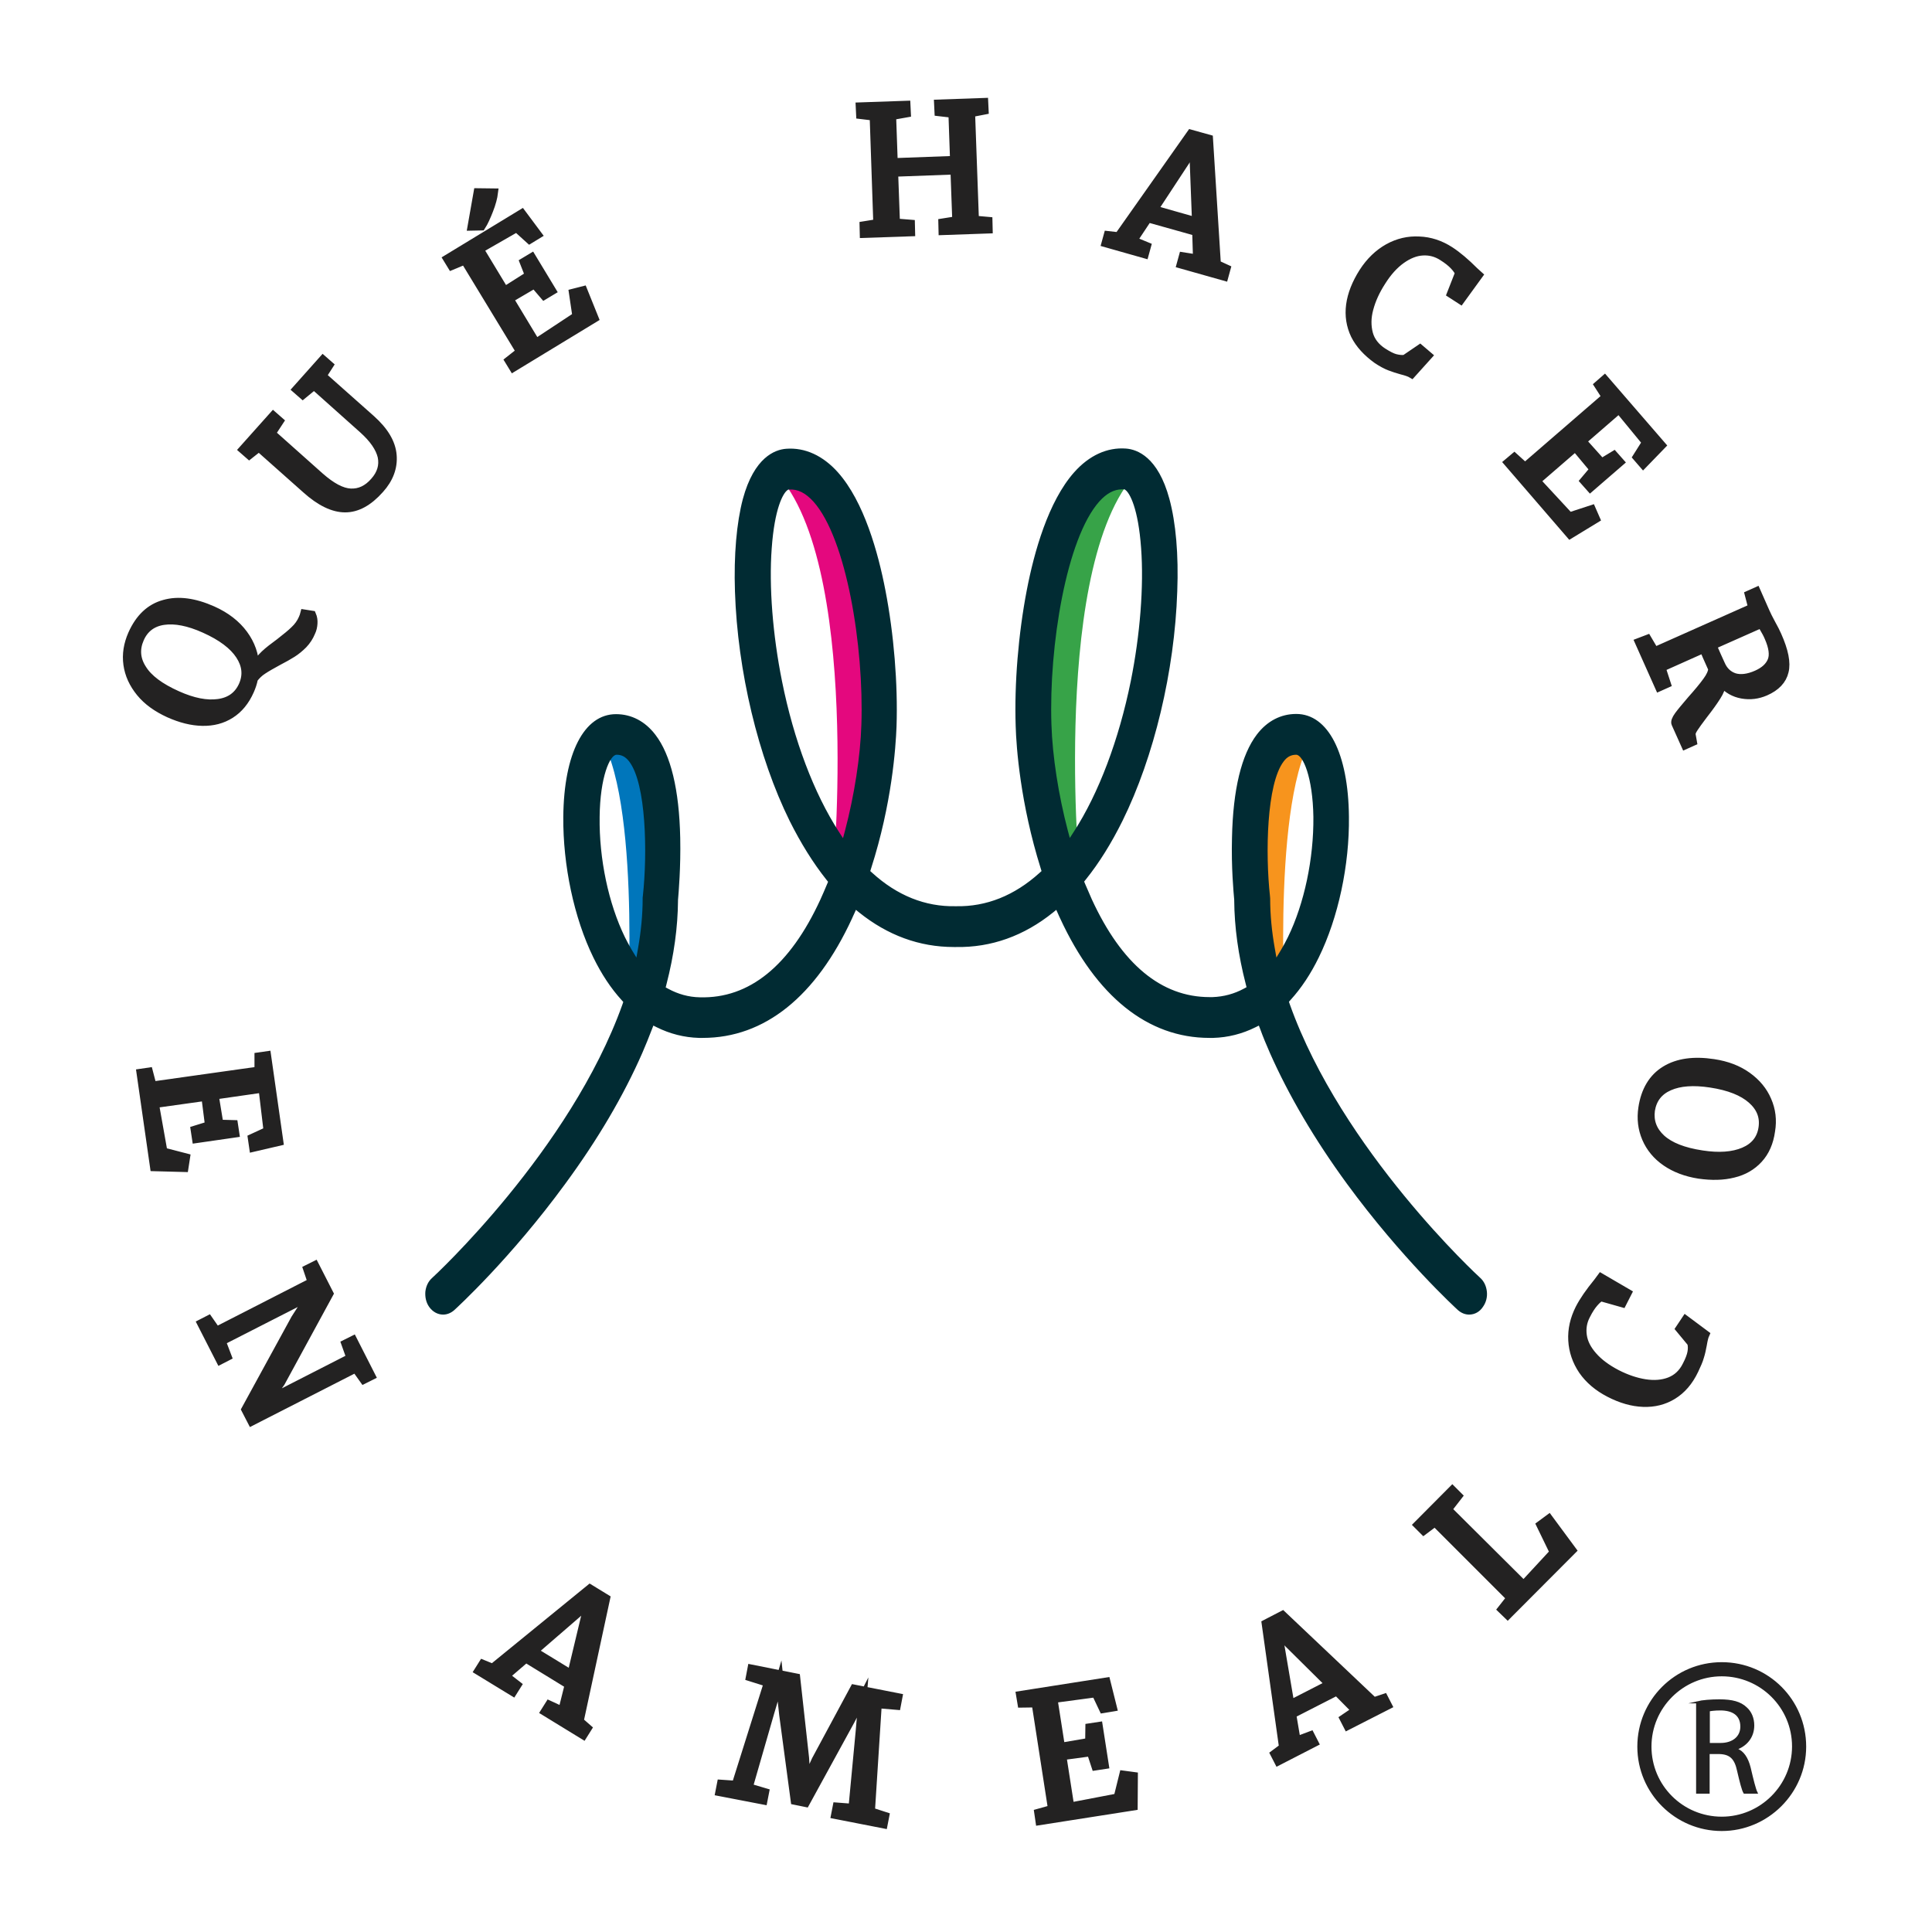 <?xml version="1.0" encoding="UTF-8"?>
<!-- Generator: Adobe Illustrator 26.5.0, SVG Export Plug-In . SVG Version: 6.00 Build 0)  -->
<svg xmlns="http://www.w3.org/2000/svg" xmlns:xlink="http://www.w3.org/1999/xlink" version="1.1" id="Layer_1" x="0px" y="0px" viewBox="0 0 956.6 956.6" style="enable-background:new 0 0 956.6 956.6;" xml:space="preserve">
<style type="text/css">
	.st0{fill:#37A348;}
	.st1{fill:#E4087E;}
	.st2{fill:#0076BB;}
	.st3{fill:#F7941D;}
	.st4{fill:#232222;stroke:#232222;stroke-width:4;stroke-miterlimit:10;}
	.st5{fill:#012B33;}
	.st6{fill:#232222;stroke:#232222;stroke-miterlimit:10;}
</style>
<circle class="st0" cx="-96.1" cy="-3137.2" r="21.7"></circle>
<circle class="st1" cx="50.2" cy="-3137.2" r="21.7"></circle>
<circle class="st2" cx="294.1" cy="-3137.2" r="21.7"></circle>
<circle class="st3" cx="440.4" cy="-3137.2" r="21.7"></circle>
<g>
	<g>
		<g>
			<g>
				<path class="st4" d="M128,530.1v-7l4.2-0.6l6.1,42.8l-12.9,3l-0.7-4.8l7.8-3.6L130,539l-23.7,3.4l2.3,14l7.2,0.2l0.7,4.6      L97.1,564l-0.7-4.6l7.1-2.2l-1.8-14.1l-25,3.5l4.2,23.6l11.2,2.9l-0.8,5.2l-15-0.4l-6.7-46.7l4.1-0.6l1.8,6.9L128,530.1z"></path>
				<path class="st4" d="M154.3,634.8l-2.2-6.5l3.8-1.9l7.2,14.1l-24,44.1l-5.9,8.3l40.3-20.6l-2.5-7l3.8-1.9l9.1,17.9l-3.8,1.9      l-4-5.6l-51.5,26.3l-3.1-6l24.6-45l7-10.9l-43.3,22.1l2.9,7.6l-3.7,1.9l-9.4-18.4l3.7-1.9l3.9,5.6L154.3,634.8z"></path>
				<path class="st4" d="M292.1,786.5l8,4.9L287,852.2l4,3.5l-2.2,3.5l-19.1-11.7l2.2-3.5l6.5,3l3.2-12.8l-21.2-13l-10,8.6l5.8,4.5      l-2.2,3.5l-17.2-10.5l2.2-3.5l4.9,2L292.1,786.5z M289.6,800.9l2.1-7.5l-5.7,5.5l-21.6,18.7l18.5,11.3L289.6,800.9z"></path>
				<path class="st4" d="M380.2,833.2l-8.9-2.8l0.8-4.2l22.1,4.4l4.4,39.8l0.7,11.1l4.6-10.1l19-35.3l21.9,4.3l-0.8,4.2l-9.4-0.8      l-3.4,53.1l7.1,2.3l-0.8,4.1l-24-4.7l0.8-4.1l7.8,0.6l3.6-38.2l1.4-16.4l-5.8,11.3l-22.4,40.9l-5.4-1.1l-5.7-42.6l-1.8-16.7      l-4.7,15.9L370.7,885l8.1,2.4l-0.8,4.1l-21.8-4.2l0.8-4.1l7.3,0.5L380.2,833.2z"></path>
				<path class="st4" d="M512.8,843.4l-7,0.1l-0.7-4.2l42.7-6.7l3.2,12.8l-4.8,0.8l-3.7-7.8l-20.9,2.8l3.7,23.7l14-2.4l0.1-7.2      l4.6-0.7l3,19.3l-4.6,0.7l-2.3-7l-14.1,1.9l3.9,25l23.5-4.5l2.8-11.3l5.2,0.7l-0.1,15l-46.6,7.3l-0.6-4.1l6.8-1.9L512.8,843.4z"></path>
				<path class="st4" d="M626.7,803.9l8.3-4.3l45.2,42.8l5.1-1.7l1.9,3.7l-20,10.2l-1.9-3.7l5.9-4l-9.3-9.4l-22.1,11.3l2.2,13      l6.9-2.6l1.9,3.7l-17.9,9.2l-1.9-3.7l4.3-3.2L626.7,803.9z M637.7,813.6l-5.3-5.7l1.7,7.7l4.8,28.2l19.3-9.9L637.7,813.6z"></path>
				<path class="st4" d="M710.5,753.8l-5.6,4.2l-3-3l17.2-17.3l3,3l-5.2,6.7l37.5,37.3l14.9-16.1l-6.6-13.6l4.2-3.1l11.6,15.7      l-32,32.1l-3-2.9l4.4-5.6L710.5,753.8z"></path>
				<path class="st4" d="M828.3,690.9c-4.4,2.7-9.3,3.9-14.7,3.7s-11-1.8-16.8-4.8c-5.6-2.9-10-6.6-13.2-11.2      c-3.1-4.6-4.8-9.6-5.1-14.9c-0.3-5.4,0.9-10.6,3.5-15.8c2-3.9,5-8.2,9-13.1l1.7-2.3l13.2,7.7l-2.6,5.1l-10.6-3      c-1,0.4-2.1,1.4-3.4,2.9c-1.3,1.5-2.6,3.5-3.9,6.1c-1.7,3.2-2.2,6.6-1.7,10c0.5,3.5,2.2,6.8,5.1,10.1s6.8,6.2,11.8,8.8      c4.7,2.4,9.4,4,13.9,4.7s8.6,0.4,12.2-1c3.6-1.4,6.4-4,8.3-7.8c1.4-2.7,2.2-4.8,2.5-6.5s0.3-3.2-0.1-4.7l-5.8-7l3-4.5l9.8,7.3      c-0.5,1.1-0.9,2.8-1.3,5.2c-0.4,2.1-0.8,4.1-1.4,5.9c-0.5,1.9-1.5,4-2.7,6.6C836.3,684.1,832.7,688.2,828.3,690.9z"></path>
				<path class="st4" d="M870.8,573.9c-3.2,3.5-7.4,6-12.5,7.2c-5.1,1.3-10.8,1.4-17.1,0.5c-6.4-1-11.9-3.1-16.4-6.2      s-7.8-7.1-9.8-11.8s-2.6-9.7-1.8-15c1.3-8.7,5.1-15,11.3-18.8s14.2-4.9,24-3.4c6.6,1,12.1,3.1,16.7,6.4c4.6,3.3,7.9,7.3,9.9,12      c2.1,4.8,2.7,9.8,1.8,15.2C876.1,565.7,874.1,570.3,870.8,573.9z M822.6,563.7c4.3,3.9,10.9,6.5,20.1,7.9      c8.4,1.3,15.3,0.8,20.7-1.5s8.5-6.2,9.3-11.7c0.8-5.4-1-10-5.4-13.9s-11.1-6.6-20.3-8c-8.5-1.3-15.3-0.8-20.5,1.5      s-8.2,6.2-9.1,11.8C816.7,555.2,818.4,559.8,822.6,563.7z"></path>
			</g>
		</g>
		<g>
			<g>
				<g>
					<path class="st2" d="M293.6,360.3c0,0,42.8-2.7,22.5,123.8l-5.4,18.4C310.7,502.5,317.8,384.8,293.6,360.3z"></path>
				</g>
				<g>
					<path class="st3" d="M653.4,360.3c0,0-42.8-2.7-22.5,123.8l5.4,18.4C636.3,502.5,629.2,384.8,653.4,360.3z"></path>
				</g>
			</g>
			<g>
				<g>
					<path class="st1" d="M377.4,228.1c0,0,81.2-8.3,46.5,175.8L412.7,430C412.7,429.9,427.4,262.9,377.4,228.1z"></path>
				</g>
				<g>
					<path class="st0" d="M569.6,228.1c0,0-81.2-8.3-46.5,175.8l11.2,26.1C534.3,429.9,519.6,262.9,569.6,228.1z"></path>
				</g>
			</g>
			<g>
				<path class="st5" d="M224.2,647.4c1.1-1,27.8-25.4,54.8-62.4c16-21.8,28.7-43.5,37.9-64.4c1.7-3.9,3.3-7.8,4.8-11.7l1.3-3.3      l2.9,1.5c6.4,3.3,13.3,5,20.4,5.2c30.7,0.9,56.5-19.3,74.5-58.3c0.3-0.7,0.7-1.4,1-2.2l1.6-3.7l2.9,2.4      c13.8,11.2,29.4,16.8,46.1,16.8c0.3,0,0.7,0,1,0h0.1c0.4,0,0.7,0,1.1,0c16.7,0,32.2-5.7,46.1-16.8l2.9-2.4l1.6,3.7      c0.3,0.7,0.6,1.4,1,2.2c17.6,38.2,42.7,58.3,72.6,58.3c0.6,0,1.2,0,1.9,0c7.1-0.2,14-1.9,20.5-5.2l2.9-1.5l1.3,3.3      c1.5,3.8,3.1,7.8,4.8,11.7c9.2,20.9,21.9,42.5,37.9,64.4c27,37,53.7,61.4,54.8,62.4c1.3,1.2,2.9,1.8,4.6,1.8      c2.3,0,4.4-1.2,5.8-3.2c1.2-1.8,1.8-4,1.6-6.3s-1.2-4.3-2.8-5.7c-0.8-0.7-68.7-63.2-94.7-136.2l-0.8-2.3l1.5-1.7      c5.2-5.7,9.8-12.7,13.7-20.7c9.4-19.3,14.9-45.1,14.7-68.9c-0.3-30.4-9.8-49.2-24.7-49.2c-7.2,0-13.6,3.3-18.4,9.6      c-7.4,9.6-11.4,26.5-12,50c-0.3,14.5,0.8,27,1.1,30.5v0.4c0.1,13.1,2,26.9,5.6,41l0.8,2.9l-2.4,1.3c-5,2.7-10.4,4.2-16.1,4.4      c-0.5,0-1,0-1.5,0c-24.4,0-44.5-16.6-59.5-49.3c-1.1-2.5-2.3-5-3.3-7.7l-0.9-2.2l1.4-1.8c6.5-8.2,12.6-17.9,18-28.8      c15.5-31.4,25.6-73.6,26.9-112.9c0.6-18-0.7-33.6-3.9-45.2c-5.4-19.8-15-23.4-20.2-23.7c-8.9-0.6-17.4,3.3-24.5,11.3      c-12.6,14.2-19.6,39.1-23.1,57.6c-4.2,21.6-6.2,46-5.5,66.9c0.4,10.4,2.3,38,12.5,69.8l0.8,2.4l-1.8,1.6      c-12.6,11.5-26.7,17.1-42.1,16.9h-0.1h-0.2c-15.3,0.3-29.5-5.4-42.1-16.9l-1.8-1.6l0.8-2.4c10.2-31.9,12.1-59.5,12.5-69.8      c0.7-21-1.3-45.3-5.5-66.9c-3.6-18.4-10.5-43.4-23.1-57.6c-7.1-8-15.6-11.9-24.5-11.3c-5.3,0.4-14.9,4-20.2,23.7      c-3.1,11.6-4.5,27.3-3.9,45.2c1.3,39.3,11.4,81.4,26.9,112.9c5.4,11,11.5,20.7,18,28.8l1.4,1.8l-0.9,2.2      c-1.1,2.6-2.2,5.2-3.3,7.7c-15.1,32.7-35.1,49.3-59.5,49.3c-0.5,0-1,0-1.5,0c-5.7-0.2-11.2-1.6-16.1-4.4l-2.4-1.3l0.8-2.9      c3.7-14.1,5.6-27.9,5.6-41v-0.4c0.3-3.5,1.4-16,1.1-30.5c-0.5-23.6-4.6-40.4-12-50c-4.8-6.3-11.2-9.6-18.4-9.6      c-14.9,0-24.4,18.9-24.7,49.2c-0.2,23.8,5.2,49.6,14.7,68.9c3.9,8,8.5,15,13.7,20.7l1.5,1.7l-0.8,2.3      c-25.9,72.7-94,135.6-94.7,136.2c-1.6,1.4-2.5,3.4-2.8,5.7c-0.2,2.3,0.3,4.5,1.6,6.3c1.4,2,3.5,3.2,5.8,3.2      C221.3,649.3,222.9,648.6,224.2,647.4z M634.5,376c2-2.6,4.3-3.9,7.3-3.9c4.7,0,9.7,12.1,9.9,32.4c0.2,20.9-4.6,43.5-12.8,60.4      c-1.1,2.2-2.3,4.4-3.4,6.4l-4.1,7l-1.5-8.3c-1.6-8.6-2.4-17-2.4-25.1c0-0.4,0-0.7-0.1-1.1C625.2,424,625.2,388.1,634.5,376z       M543.3,247.2c3.9-4.4,7.9-6.5,12.2-6.5c0.3,0,0.6,0,0.9,0h0.7l0.6,0.4c3.1,2,7.3,11.2,8.6,30.2c1.4,19.1-0.5,43.2-5.1,66.3      c-5.9,29.3-16,56-28.4,75.2l-3.7,5.7l-1.8-6.8c-4.7-17.7-7.6-37-8.2-52.9C517.8,319.7,526.7,265.8,543.3,247.2z M385.8,337.7      c-4.6-23.1-6.5-47.3-5.1-66.3c1.4-19,5.5-28.1,8.6-30.2l0.6-0.4h0.7c4.7-0.3,9,1.8,13.1,6.5c16.6,18.6,25.5,72.5,24.1,111.6      c-0.5,16-3.5,35.2-8.2,52.9l-1.8,6.8l-3.7-5.7C401.7,393.6,391.6,366.9,385.8,337.7z M308.1,464.8c-8.2-16.9-13-39.4-12.8-60.4      c0.2-20.3,5.2-32.4,9.9-32.4c2.9,0,5.3,1.2,7.3,3.9c9.3,12.1,9.3,48,7.2,67.9c0,0.4-0.1,0.7-0.1,1.1c0,8.1-0.8,16.5-2.4,25.1      l-1.5,8.3l-4.1-7C310.4,469.2,309.2,467.1,308.1,464.8z"></path>
				<path class="st5" d="M727.4,650.9c-2,0-3.9-0.8-5.5-2.2c-1.1-1-27.9-25.6-55-62.6c-16-21.9-28.8-43.7-38.1-64.7      c-1.7-3.9-3.4-7.9-4.8-11.8l-0.7-1.8l-1.6,0.8c-6.6,3.3-13.7,5.1-21,5.3c-0.6,0-1.3,0-1.9,0l0,0c-30.5,0-56-20.5-73.9-59.2      c-0.3-0.7-0.7-1.4-1-2.2l-0.9-2l-1.6,1.3c-14.4,11.6-30.6,17.4-48,17.1c-0.4,0-0.7,0-1.1,0c-17.1,0-32.8-5.8-46.9-17.1l-1.6-1.3      l-0.9,2c-0.3,0.7-0.7,1.4-1,2.2c-17.9,38.8-43.4,59.2-73.9,59.2c-0.6,0-1.3,0-1.9,0c-7.3-0.2-14.4-2-21-5.3l-1.6-0.8l-0.7,1.8      c-1.5,3.9-3.1,7.9-4.8,11.8c-9.2,21-22,42.8-38.1,64.7c-27.1,37.1-53.9,61.6-55,62.6c-1.6,1.4-3.5,2.2-5.5,2.2      c-2.7,0-5.2-1.4-6.9-3.8c-1.5-2.1-2.1-4.8-1.9-7.5c0.3-2.7,1.4-5.1,3.3-6.8c0.7-0.6,68.4-63.1,94.3-135.5l0.4-1.2l-0.8-0.9      c-5.3-5.8-10-12.9-14-21.1c-9.6-19.6-15.1-45.7-14.9-69.7c0.3-31.4,10.3-50.8,26.1-50.8c7.6,0,14.4,3.5,19.5,10.2      c7.6,9.9,11.8,27.1,12.3,51.1c0.3,14.6-0.8,27.2-1.1,30.7v0.3c-0.1,13.2-2,27.1-5.7,41.4l-0.4,1.6l1.3,0.7      c4.8,2.6,10,4.1,15.6,4.2c24.5,0.7,44.6-15.6,59.7-48.4c1.1-2.4,2.2-5,3.3-7.6l0.5-1.2l-0.8-1c-6.6-8.3-12.7-18.1-18.2-29.1      c-15.6-31.6-25.8-74.1-27.1-113.6c-0.6-18.1,0.8-34,3.9-45.8c5.6-20.7,15.9-24.5,21.5-24.9c9.3-0.7,18.2,3.4,25.6,11.7      c12.9,14.5,19.9,39.7,23.5,58.4c4.2,21.7,6.2,46.3,5.5,67.4c-0.4,10.5-2.3,38.3-12.6,70.3l-0.4,1.3l1,0.9      c12.3,11.2,26.2,16.8,41.2,16.5h0.2h0.1c15,0.3,28.9-5.3,41.3-16.5l1-0.9l-0.4-1.3c-10.1-32.2-12.1-60-12.4-70.4      c-0.7-21.1,1.3-45.6,5.5-67.4c3.6-18.7,10.6-43.9,23.5-58.4c7.4-8.3,16.3-12.4,25.6-11.7c5.6,0.4,15.9,4.2,21.5,24.9      c3.2,11.8,4.6,27.6,3.9,45.8c-1.3,39.5-11.5,82-27.1,113.6c-5.5,11.1-11.6,20.9-18.2,29.1l-0.8,1l0.5,1.2      c1.1,2.6,2.2,5.1,3.3,7.6c14.8,32.1,34.4,48.4,58.3,48.4c0.5,0,1,0,1.5,0c5.5-0.2,10.7-1.6,15.5-4.2l1.3-0.7l-0.4-1.6      c-3.7-14.3-5.6-28.2-5.7-41.4v-0.3c-0.3-3.4-1.5-16-1.1-30.7c0.5-24,4.7-41.1,12.3-51.1c5.1-6.7,11.9-10.2,19.5-10.2      c15.8,0,25.8,19.5,26.1,50.8c0.3,24.1-5.3,50.1-14.9,69.7c-4,8.2-8.7,15.3-14,21.1l-0.8,0.9l0.4,1.2      c25.8,72.5,93.6,134.9,94.3,135.5c1.9,1.7,3,4.1,3.3,6.8s-0.4,5.4-1.9,7.5C732.7,649.5,730.2,650.9,727.4,650.9z M624.8,503.4      l1.8,4.8c1.4,3.8,3.1,7.7,4.8,11.6c9.1,20.8,21.8,42.3,37.7,64.1c26.9,36.8,53.5,61.2,54.6,62.2s2.4,1.5,3.7,1.5      c1.8,0,3.6-0.9,4.7-2.6c1-1.4,1.4-3.2,1.3-5.1c-0.2-1.8-1-3.5-2.2-4.6c-0.7-0.6-69-63.5-95.1-136.9l-1.2-3.3l2.2-2.5      c5.1-5.6,9.6-12.5,13.5-20.4c9.3-19.1,14.8-44.6,14.5-68.1c-0.3-29.4-9.2-47.6-23.3-47.6c-6.8,0-12.8,3.1-17.4,9.1      c-7.2,9.3-11.1,25.8-11.6,49c-0.3,14.4,0.8,26.8,1.1,30.3v0.5c0.1,13,1.9,26.7,5.6,40.6l1.1,4.3l-3.5,1.9      c-5.2,2.8-10.8,4.4-16.7,4.5c-0.5,0-1,0-1.5,0c-25,0-45.4-16.9-60.8-50.1c-1.1-2.5-2.3-5.1-3.3-7.7l-1.3-3.2l2.1-2.6      c6.5-8.1,12.5-17.7,17.8-28.5c15.4-31.2,25.4-73.1,26.7-112.1c0.6-17.8-0.7-33.2-3.8-44.7c-5.1-18.8-14.1-22.2-19-22.6      c-8.5-0.6-16.6,3.1-23.4,10.8c-12.4,13.9-19.2,38.5-22.7,56.8c-4.2,21.4-6.1,45.7-5.4,66.5c0.3,10.3,2.3,37.7,12.4,69.3l1.1,3.5      l-2.6,2.4c-12.9,11.7-27.3,17.5-43.1,17.2h-0.1h-0.1c-15.7,0.3-30.2-5.5-43-17.2l-2.6-2.4l1.1-3.5c10.1-31.6,12-59,12.4-69.3      c0.7-20.8-1.3-45.1-5.4-66.5c-3.5-18.2-10.3-42.9-22.7-56.8c-6.9-7.7-15-11.4-23.4-10.8c-4.9,0.4-13.9,3.8-19,22.6      c-3.1,11.5-4.4,26.9-3.8,44.7c1.3,39,11.3,80.9,26.7,112.1c5.4,10.9,11.4,20.5,17.8,28.5l2.1,2.6l-1.3,3.2      c-1.1,2.6-2.2,5.2-3.3,7.7c-15.8,34.1-36.8,51-62.4,50.3c-5.9-0.2-11.5-1.7-16.7-4.5l-3.5-1.9l1.1-4.3c3.6-14,5.5-27.6,5.6-40.5      v-0.5c0.3-3.5,1.4-16,1.1-30.4c-0.5-23.2-4.4-39.6-11.6-49c-4.6-5.9-10.6-9.1-17.4-9.1c-14.1,0-23,18.2-23.3,47.6      c-0.2,23.5,5.2,49,14.5,68.1c3.9,7.9,8.4,14.8,13.5,20.4l2.2,2.5l-1.2,3.3c-26.1,73.2-94.4,136.2-95.1,136.9      c-1.3,1.1-2.1,2.8-2.2,4.6c-0.2,1.8,0.3,3.6,1.3,5.1c1.1,1.7,2.9,2.6,4.7,2.6c1.4,0,2.7-0.5,3.7-1.5l0.9,1.3l-0.9-1.3      c1.1-1,27.6-25.3,54.6-62.2c15.9-21.7,28.6-43.3,37.7-64.1c1.7-3.9,3.3-7.8,4.8-11.6l1.8-4.8l4.2,2.1c6.3,3.2,13,4.9,19.9,5.1      c0.6,0,1.2,0,1.8,0c29.4,0,54-19.8,71.4-57.5c0.3-0.7,0.6-1.4,1-2.1l2.4-5.3l4.3,3.5c13.6,11,28.8,16.5,45.3,16.5      c0.3,0,0.7,0,1,0h0.1c0.4,0,0.7,0,1.1,0c16.4,0,31.6-5.6,45.2-16.5l4.3-3.5l2.4,5.3c0.3,0.7,0.6,1.4,1,2.1      c17.4,37.6,42,57.5,71.4,57.5l0,0c0.6,0,1.2,0,1.8,0c7-0.2,13.7-1.9,19.9-5.1L624.8,503.4z M630.6,482.3l-2.2-12      c-1.6-8.7-2.4-17.2-2.4-25.4c0-0.3,0-0.6,0-0.9c-2.2-20.1-2.1-56.7,7.5-69.2l0,0c2.3-3,5-4.4,8.4-4.4c6.3,0,11.1,14.3,11.3,34      c0.2,21.2-4.6,44.1-13,61.2c-1.1,2.3-2.3,4.5-3.5,6.5L630.6,482.3z M641.8,373.7c-2.5,0-4.5,1-6.2,3.3l0,0      c-8.5,11.1-9.1,45.6-6.8,66.6c0,0.4,0.1,0.8,0.1,1.3c0,8,0.8,16.3,2.3,24.7l0.8,4.5l2.3-3.8c1.2-2,2.3-4.1,3.4-6.3      c8.1-16.6,12.8-38.9,12.6-59.5C650,384.7,645.1,373.7,641.8,373.7z M316.4,482.3l-6-10.1c-1.2-2-2.4-4.2-3.5-6.5l0,0      c-8.3-17.1-13.2-40-13-61.2c0.2-19.7,5-34,11.3-34c3.3,0,6.1,1.4,8.3,4.4c9.6,12.5,9.7,49,7.5,69.2c0,0.3,0,0.6,0,0.9      c0,8.2-0.8,16.7-2.4,25.4L316.4,482.3z M309.4,464c1.1,2.2,2.2,4.3,3.4,6.3l2.3,3.8l0.8-4.5c1.5-8.4,2.3-16.8,2.3-24.7      c0-0.4,0-0.8,0.1-1.3c2.3-21,1.7-55.6-6.8-66.6c-1.8-2.3-3.7-3.3-6.2-3.3c-3.3,0-8.2,11-8.4,30.8      C296.6,425.2,301.3,447.4,309.4,464L309.4,464z M528.6,422.2l-2.6-9.9c-4.7-17.8-7.7-37.2-8.2-53.3      c-1.3-39.5,7.7-93.9,24.6-112.9l0,0c4.2-4.7,8.5-7,13.2-7c0.4,0,0.7,0,1,0l1.1,0.1l0.9,0.6c3.6,2.3,7.9,11.8,9.3,31.4      c1.4,19.2-0.5,43.6-5.2,66.8c-5.9,29.5-16.1,56.4-28.7,75.8L528.6,422.2z M555.5,242.3c-3.9,0-7.6,2-11.2,6      c-16.3,18.3-25,71.6-23.7,110.4c0.5,15.8,3.5,35,8.1,52.5l1,3.7l2-3.1c12.3-19,22.3-45.5,28.2-74.6c4.6-22.9,6.5-46.9,5.1-65.8      c-1.4-19.6-5.6-27.4-7.9-28.9l-0.3-0.2h-0.4C556,242.3,555.8,242.3,555.5,242.3z M418.4,422.2l-5.4-8.3      c-12.6-19.4-22.7-46.3-28.7-75.8l0,0c-4.7-23.3-6.6-47.6-5.2-66.8c1.4-19.6,5.8-29.1,9.3-31.4l0.9-0.6l1.1-0.1      c5.1-0.3,9.7,1.9,14.2,6.9c16.9,19,25.9,73.3,24.6,112.9c-0.5,16.1-3.5,35.5-8.2,53.3L418.4,422.2z M390.3,242.4l-0.3,0.2      c-2.3,1.5-6.5,9.2-7.9,28.9c-1.4,18.9,0.5,42.9,5.1,65.8l0,0c5.8,29,15.8,55.5,28.2,74.6l2,3.1l1-3.7      c4.6-17.5,7.6-36.7,8.1-52.5c1.3-38.8-7.4-92.1-23.7-110.4c-3.9-4.3-7.8-6.3-12-6L390.3,242.4z"></path>
			</g>
		</g>
		<g>
			<g>
				<path class="st4" d="M150.2,319.1c-1.7,1.7-3.5,3.2-5.4,4.4c-1.9,1.2-4.2,2.5-7.1,4c-3.1,1.7-5.6,3.1-7.4,4.3      c-1.9,1.2-3.4,2.7-4.6,4.3c-0.4,2.1-1.1,4.1-1.9,5.9c-2.3,5.2-5.5,9.1-9.6,11.7s-8.7,3.8-14,3.7s-10.8-1.5-16.6-4.1      c-5.9-2.7-10.7-6.1-14.2-10.4s-5.6-8.9-6.3-13.9c-0.7-5,0.1-10,2.3-15c3.6-8.1,8.9-13.1,15.9-15c7-2,15-0.9,24,3.1      c6.7,3,11.8,7,15.4,11.9s5.5,10.3,5.6,16c1.3-2.2,2.8-4.2,4.7-6s4.4-3.7,7.4-5.9c3.2-2.5,5.7-4.5,7.4-6.2c1.7-1.6,3.1-3.5,4-5.6      c0.4-0.9,0.7-1.7,0.9-2.5l3.8,0.6c0.6,1.4,0.8,2.8,0.7,4.3s-0.4,3-1.1,4.4C153.2,315.3,151.9,317.3,150.2,319.1z M118.7,324.5      c-3.2-4.9-9-9.3-17.5-13.1c-7.8-3.5-14.5-4.8-20.1-4s-9.6,3.8-11.8,8.9c-2.2,5-1.9,10,1.2,14.8c3,4.9,8.8,9.2,17.3,13      c7.8,3.5,14.5,4.8,20.3,4s9.8-3.7,12.1-8.8C122.4,334.3,121.9,329.4,118.7,324.5z"></path>
				<path class="st4" d="M170.9,251.7c-5.9,0-12.4-3.1-19.4-9.4l-23.3-20.7l-4.8,3.8l-3.2-2.8l15.1-16.9l3.2,2.8l-4,6.1l23.9,21.3      c5.8,5.1,10.8,7.8,15.2,8s8.3-1.6,11.7-5.5c3.4-3.8,4.6-7.9,3.7-12.3c-1-4.3-4.1-8.8-9.2-13.4L155.5,191l-5.6,4.6l-3.2-2.8      l13.2-14.8l3.2,2.8l-3.4,5.3l24.1,21.4c6.6,5.9,10.1,11.8,10.6,17.9c0.5,6-1.6,11.7-6.3,16.9      C182.5,248.6,176.8,251.7,170.9,251.7z"></path>
				<path class="st4" d="M230.1,129l-6.5,2.7l-2.2-3.6l37-22.5l7.9,10.6l-4.1,2.5l-6.4-5.8l-18.3,10.5l12.4,20.5l12-7.6l-2.6-6.6      l4-2.4l10.1,16.7l-4,2.4l-4.8-5.6l-12.3,7.2l13.1,21.7l20-13.2l-1.7-11.5l5.1-1.3l5.6,13.9l-40.3,24.5l-2.2-3.6l5.6-4.4      L230.1,129z M233.5,112.2l3-17l8.1,0.1c-0.3,2.5-1.1,5.5-2.4,8.8c-1.3,3.3-2.5,6-3.8,8L233.5,112.2z"></path>
				<path class="st4" d="M432.6,57.7l-6.7-0.8l-0.2-4.2l23.1-0.8l0.2,4.2l-7.3,1.3l0.8,22.9l29.9-1.1l-0.8-22.9l-6.9-0.8l-0.2-4.2      l22.8-0.8l0.2,4.2l-6.7,1.3l1.9,52.8l6.7,0.6l0.1,4.2l-22.8,0.8l-0.1-4.2l6.9-1.1l-0.9-24.7l-29.9,1.1l0.9,24.7l7.4,0.6l0.1,4.2      l-23.4,0.8l-0.1-4.2l6.8-1.1L432.6,57.7z"></path>
				<path class="st4" d="M589.6,66.2l9,2.5l3.9,62.1l4.8,2.2l-1.1,4l-21.6-6.1l1.1-4l7,1.1l-0.4-13.2l-23.9-6.7l-7.3,11l6.8,2.8      l-1.1,4l-19.4-5.5l1.1-4l5.3,0.6L589.6,66.2z M591.1,80.8V73l-4,6.8l-15.7,23.9l20.8,5.9L591.1,80.8z"></path>
				<path class="st4" d="M670.8,165.9c-2.2-4.6-3-9.6-2.3-14.9c0.7-5.3,2.9-10.8,6.4-16.3c3.4-5.3,7.6-9.3,12.4-12      c4.9-2.7,10-3.9,15.4-3.6c5.4,0.2,10.5,1.9,15.3,5c3.7,2.4,7.7,5.8,12.1,10.2l2.1,1.9l-9,12.4l-4.8-3.1l4-10.2      c-0.3-1-1.1-2.2-2.5-3.7s-3.3-3-5.7-4.5c-3.1-2-6.3-2.8-9.8-2.6c-3.5,0.2-7,1.6-10.5,4.1c-3.5,2.5-6.8,6.1-9.8,10.9      c-2.9,4.5-4.9,8.9-6.1,13.4c-1.2,4.4-1.2,8.5-0.2,12.3c1,3.7,3.4,6.7,6.9,9c2.5,1.6,4.6,2.7,6.2,3.1c1.6,0.4,3.2,0.6,4.7,0.4      l7.5-5.1l4.1,3.5l-8.2,9.1c-1-0.6-2.7-1.2-5.1-1.8c-2.1-0.6-4-1.2-5.8-1.9s-3.9-1.8-6.3-3.4      C676.8,174.5,673.1,170.5,670.8,165.9z"></path>
				<path class="st4" d="M795.1,196.5l-3.8-5.9l3.2-2.8l28.3,32.7l-9.2,9.5l-3.2-3.7l4.6-7.3l-13.4-16.3l-18.1,15.7L793,229l6.1-3.7      l3.1,3.5l-14.8,12.8l-3.1-3.5l4.8-5.7l-9.1-10.9l-19.2,16.6l16.3,17.6l11-3.6l2.1,4.8l-12.8,7.8L746.6,229l3.2-2.7l5.3,4.8      L795.1,196.5z"></path>
				<path class="st4" d="M815.7,316.3l3.6,6.1l48.3-21.5l-1.7-6.5l3.8-1.7l4.5,10.2c0.6,1.4,1.6,3.4,2.9,5.8c1.4,2.5,2.4,4.5,3,5.9      c3.4,7.6,4.6,13.6,3.5,17.9c-1,4.3-4.2,7.7-9.5,10c-3.7,1.6-7.5,2.1-11.5,1.4s-7.3-2.6-10-5.7c-0.1,2-1,4.3-2.5,6.6      c-1.5,2.4-3.7,5.5-6.6,9.2c-2.2,2.9-3.8,5.1-4.7,6.5c-1,1.5-1.4,2.6-1.2,3.4l0.6,3.4l-3.8,1.7l-4.8-10.7c-0.4-0.8,0.1-2.2,1.4-4      c1.3-1.8,3.5-4.4,6.4-7.8c3.3-3.7,5.8-6.7,7.6-9.2c1.8-2.4,2.7-4.5,2.8-6.1c-2.5-5.5-3.9-8.8-4.3-9.9l-20.8,9.3l2.6,8l-3.8,1.7      l-10-22.4L815.7,316.3z M858.8,335.3c3,0.9,6.7,0.5,11-1.4c3.8-1.7,6.2-3.9,7.4-6.8c1.1-2.8,0.6-6.6-1.5-11.4      c-0.7-1.7-1.6-3.3-2.5-4.8c-0.6-1-0.9-1.6-1.1-2L848,319.6c0.3,0.8,1,2.4,2.1,4.9l2,4.4C853.5,332.2,855.8,334.3,858.8,335.3z"></path>
			</g>
		</g>
	</g>
	<g>
		<g>
			<g>
				<path class="st6" d="M840.1,842.9c2.9-0.7,7.2-1,11.3-1c6.2,0,10.3,1.1,13.1,3.8c2.3,2,3.6,5.1,3.6,8.6c0,6-3.8,10-8.5,11.6v0.2      c3.4,1.1,5.5,4.4,6.7,9.1c1.5,6.4,2.6,10.8,3.4,12.4h-6c-0.8-1.3-1.8-5.2-3.1-10.8c-1.3-6.2-3.8-8.6-9.1-8.8h-5.5v19.6h-5.7      V842.9z M845.9,863.5h6c6.2,0,10.3-3.4,10.3-8.6c0-5.9-4.2-8.5-10.4-8.5c-2.8,0-4.9,0.3-5.7,0.5v16.6H845.9z"></path>
			</g>
		</g>
		<g>
			<path class="st6" d="M852.5,906.1c-22.7,0-41.3-18.4-41.3-41.3c0-22.8,18.4-41.3,41.3-41.3s41.3,18.4,41.3,41.3     C893.8,887.6,875.1,906.1,852.5,906.1z M852.5,829.5c-19.4,0-35.3,15.8-35.3,35.3S833,900,852.5,900c19.4,0,35.3-15.8,35.3-35.3     S871.9,829.5,852.5,829.5z"></path>
		</g>
	</g>
</g>
</svg>
